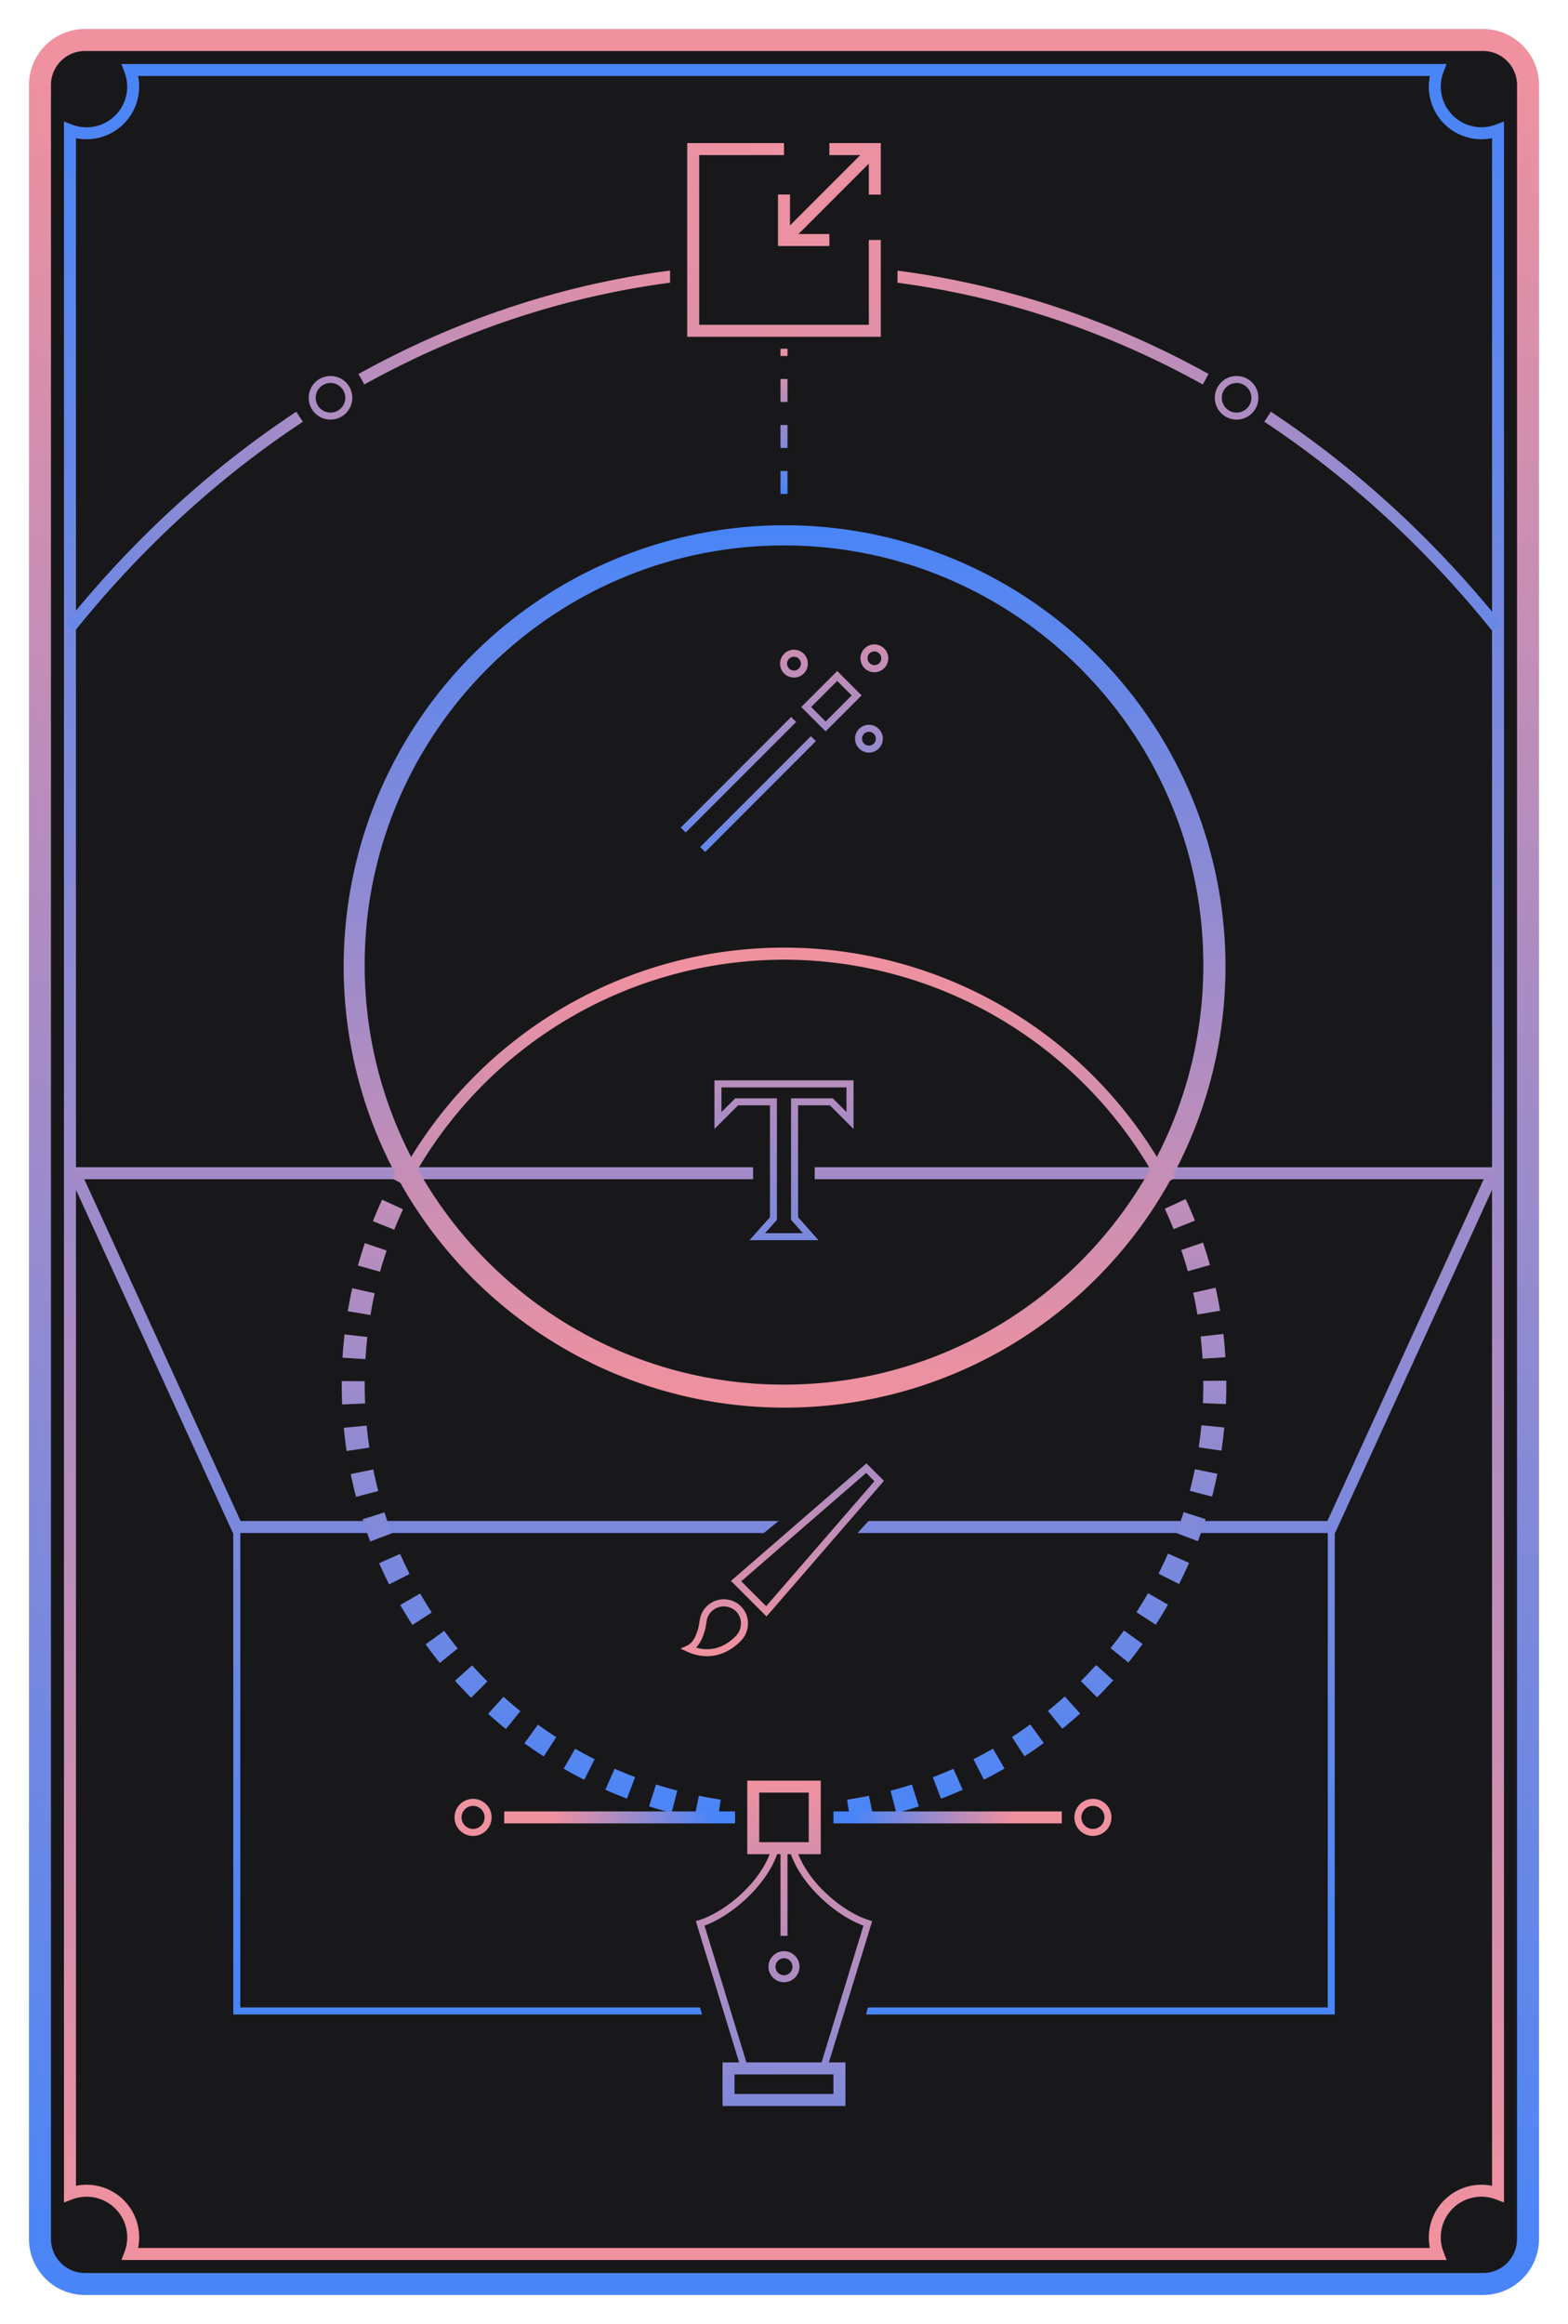 <svg xmlns="http://www.w3.org/2000/svg" xmlns:xlink="http://www.w3.org/1999/xlink" viewBox="0 0 1569 2324"><defs><style>.cls-1{fill:#18181a;}.cls-2{fill:url(#linear-gradient);}.cls-3{fill:url(#linear-gradient-2);}.cls-4{fill:url(#linear-gradient-3);}.cls-5{fill:url(#linear-gradient-4);}.cls-6{fill:url(#radial-gradient);}.cls-7{fill:url(#linear-gradient-5);}.cls-8{fill:url(#linear-gradient-6);}.cls-9{fill:url(#radial-gradient-2);}.cls-10{fill:url(#linear-gradient-7);}.cls-11{fill:url(#linear-gradient-8);}.cls-12{fill:url(#linear-gradient-9);}.cls-13{fill:url(#linear-gradient-10);}</style><linearGradient id="linear-gradient" x1="784.5" y1="29" x2="784.5" y2="2295" gradientUnits="userSpaceOnUse"><stop offset="0.01" stop-color="#f0919f"/><stop offset="1" stop-color="#4885f8"/></linearGradient><linearGradient id="linear-gradient-2" x1="784.5" y1="64" x2="784.5" y2="2260" gradientUnits="userSpaceOnUse"><stop offset="0" stop-color="#4885f8"/><stop offset="0.99" stop-color="#f0919f"/></linearGradient><linearGradient id="linear-gradient-3" y1="1971.54" x2="784.5" y2="475.51" xlink:href="#linear-gradient-2"/><linearGradient id="linear-gradient-4" y1="1822.41" x2="784.5" y2="947.69" xlink:href="#linear-gradient-2"/><radialGradient id="radial-gradient" cx="786.43" cy="427.4" fy="126.285" r="874.26" gradientUnits="userSpaceOnUse"><stop offset="0" stop-color="#f0919f"/><stop offset="0.12" stop-color="#e991a3"/><stop offset="0.29" stop-color="#d68fad"/><stop offset="0.49" stop-color="#b78dbd"/><stop offset="0.71" stop-color="#8b8ad4"/><stop offset="0.95" stop-color="#5486f2"/><stop offset="1" stop-color="#4885f8"/></radialGradient><linearGradient id="linear-gradient-5" y1="1407.64" x2="784.5" y2="522.45" xlink:href="#linear-gradient"/><linearGradient id="linear-gradient-6" y1="493.96" x2="784.5" y2="348.72" xlink:href="#linear-gradient-2"/><radialGradient id="radial-gradient-2" cx="783.5" cy="1817.4" r="232.77" gradientUnits="userSpaceOnUse"><stop offset="0.3" stop-color="#4885f8"/><stop offset="0.99" stop-color="#f0919f"/></radialGradient><linearGradient id="linear-gradient-7" y1="2259.89" x2="784.5" y2="1775.71" xlink:href="#linear-gradient-2"/><linearGradient id="linear-gradient-8" x1="785.01" y1="893.71" x2="785.01" y2="580.88" xlink:href="#linear-gradient-2"/><linearGradient id="linear-gradient-9" x1="782.71" y1="1656.19" x2="782.71" y2="1192.56" xlink:href="#linear-gradient"/><linearGradient id="linear-gradient-10" y1="1358.1" x2="784.5" y2="938.03" xlink:href="#linear-gradient-2"/></defs><g id="Layer_4" data-name="Layer 4"><rect class="cls-1" x="40.3" y="41.71" width="1488.4" height="2240.59" rx="43.34"/></g><g id="final"><path class="cls-2" d="M1484,2295H85a56.06,56.06,0,0,1-56-56V85A56.06,56.06,0,0,1,85,29H1484a56.06,56.06,0,0,1,56,56V2239A56.06,56.06,0,0,1,1484,2295ZM85,51A34,34,0,0,0,51,85V2239a34,34,0,0,0,34,34H1484a34,34,0,0,0,34-34V85a34,34,0,0,0-34-34Z"/><path class="cls-3" d="M1447.52,2260h-1326l3.11-8.14a40.63,40.63,0,0,0-52.45-52.45L64,2202.52v-2081l8.14,3.11a40.63,40.63,0,0,0,52.45-52.45L121.48,64h1326l-3.11,8.14a40.65,40.65,0,0,0,52.45,52.45l8.14-3.11v2081l-8.14-3.11a40.63,40.63,0,0,0-52.45,52.45ZM138.18,2248H1430.82a52.65,52.65,0,0,1,62.18-62.18V138.18A52.65,52.65,0,0,1,1430.82,76H138.18A52.69,52.69,0,0,1,76,138.18V2185.82A52.65,52.65,0,0,1,138.18,2248Z"/><path class="cls-4" d="M1335.59,1527v6h-7v-6Zm-7,480.46h-460l-2.08,7h469.12V1533h-7ZM65.66,1167.21,233.05,1533h.36v481.46H702.53l-2.08-7h-460V1533H764.33l14.72-12H240.76L84.34,1179.21H753.57v-12Zm749.57,0v12h669.43L1328.24,1521H869l-10.86,12h470.43v-6h7v6h.36l167.39-365.75Z"/><path class="cls-5" d="M874.13,1818.3l-4.64-22.53c-7.21,1.49-14.57,2.8-21.86,3.9l3.43,22.74C858.75,1821.25,866.51,1819.87,874.13,1818.3Zm45.31-11.87-7-21.9c-7,2.24-14.19,4.32-21.33,6.19l5.83,22.25C904.47,1811,912,1808.8,919.44,1806.43Zm43.87-16.65-9.3-21c-6.76,3-13.68,5.83-20.57,8.45l8.16,21.5C948.88,1795.93,956.18,1792.93,963.31,1789.78Zm41.82-21.22-11.48-19.93c-6.4,3.68-13,7.24-19.55,10.58l10.4,20.51C991.45,1776.2,998.38,1772.44,1005.13,1768.56Zm39.32-25.52-13.53-18.6c-6,4.33-12.12,8.57-18.31,12.59l12.52,19.29C1031.65,1752.08,1038.15,1747.62,1044.45,1743Zm36.39-29.5-15.4-17.08c-5.48,4.94-11.16,9.8-16.89,14.44l14.48,17.87C1069.08,1723.87,1075.07,1718.75,1080.84,1713.54Zm33.08-33.15L1096.81,1665c-4.93,5.48-10.07,10.91-15.28,16.13l16.29,16.25C1103.31,1691.89,1108.73,1686.17,1113.92,1680.39Zm29.4-36.44-18.63-13.48c-4.32,6-8.85,11.9-13.49,17.64l17.9,14.44C1134,1656.5,1138.77,1650.24,1143.32,1644Zm25.4-39.31-20-11.44c-3.66,6.38-7.54,12.76-11.54,19l19.32,12.48C1160.76,1618.1,1164.86,1611.37,1168.72,1604.64Zm21.09-41.77-21.06-9.26c-3,6.74-6.15,13.49-9.46,20.06l20.53,10.36C1183.32,1577.1,1186.68,1570,1189.81,1562.87Zm16.53-43.74-21.92-7c-2.23,7-4.68,14-7.28,20.93l21.51,8.13C1201.4,1534,1204,1526.53,1206.34,1519.13Zm11.8-45.33-22.53-4.6c-1.48,7.22-3.17,14.5-5,21.63l22.26,5.79C1214.8,1489.1,1216.58,1481.42,1218.14,1473.8Zm6.92-46.32-22.89-2.19c-.71,7.34-1.61,14.76-2.7,22l22.75,3.4C1223.36,1443,1224.32,1435.22,1225.06,1427.48Zm2-42.69c0-1.37,0-2.74,0-4.1l-23,.21c0,1.3,0,2.59,0,3.89,0,6.09-.14,12.26-.4,18.34l23,1C1227,1397.71,1227.1,1391.21,1227.1,1384.79Zm-.85-27.52c-.47-7.77-1.16-15.62-2-23.34l-22.85,2.61c.84,7.33,1.49,14.77,2,22.14Zm-5.33-46.54c-1.29-7.68-2.81-15.42-4.5-23l-22.45,5c1.61,7.19,3,14.52,4.27,21.8ZM1210.69,1265c-2.1-7.5-4.43-15-6.93-22.4L1182,1250c2.36,7,4.57,14.11,6.56,21.22Zm-15-44.39c-2.88-7.22-6-14.46-9.27-21.52l-20.87,9.66c3.09,6.69,6,13.55,8.79,20.4Zm-19.77-42.69c-1.83-3.47-3.74-7-5.66-10.36l-20,11.3c1.82,3.24,3.63,6.54,5.37,9.82Zm-757.42,1.61-20.05-11.27c-1.92,3.41-3.82,6.9-5.65,10.37l20.35,10.73C414.83,1186.07,416.63,1182.76,418.45,1179.53ZM721.2,1799.64c-7.29-1.1-14.64-2.41-21.84-3.9l-4.64,22.53c7.6,1.57,15.35,3,23,4.11Zm-43.44-9c-7.13-1.87-14.29-4-21.3-6.2l-7,21.91c7.39,2.37,15,4.57,22.48,6.54Zm-42.24-13.52c-6.86-2.6-13.75-5.43-20.49-8.41l-9.3,21c7.11,3.15,14.39,6.13,21.62,8.88ZM595,1759.27c-6.56-3.33-13.12-6.88-19.49-10.55l-11.47,19.94c6.72,3.87,13.64,7.61,20.56,11.12Zm-38.41-22.11c-6.17-4-12.32-8.22-18.28-12.54l-13.51,18.61c6.29,4.56,12.77,9,19.29,13.23Zm-35.89-26c-5.72-4.63-11.39-9.48-16.87-14.41l-15.39,17.09c5.78,5.2,11.76,10.31,17.79,15.2Zm-33-29.69c-5.21-5.21-10.35-10.63-15.28-16.1l-17.1,15.38c5.2,5.78,10.62,11.49,16.11,17Zm-29.69-33c-4.63-5.74-9.18-11.67-13.5-17.63l-18.62,13.5c4.56,6.29,9.35,12.54,14.24,18.59ZM432,1612.5c-4-6.19-7.91-12.57-11.57-19L400.49,1605c3.87,6.74,8,13.47,12.21,20ZM409.88,1574c-3.33-6.59-6.53-13.34-9.5-20.08l-21,9.28c3.13,7.11,6.5,14.24,10,21.18ZM392,1533.36c-2.61-6.9-5.07-14-7.31-21l-21.91,7c2.36,7.42,5,14.87,7.71,22.14Zm-13.48-42.3c-1.86-7.12-3.55-14.39-5-21.61l-22.53,4.62c1.55,7.61,3.34,15.29,5.3,22.8Zm-8.91-43.45c-1.09-7.28-2-14.69-2.71-22L344,1427.8c.75,7.73,1.71,15.55,2.86,23.22Zm-4.26-44.16c-.27-6.18-.41-12.46-.41-18.66,0-1.18,0-2.36,0-3.54l-23-.18c0,1.24,0,2.48,0,3.72,0,6.53.15,13.15.43,19.67ZM367.6,1337l-22.85-2.59c-.88,7.7-1.56,15.55-2,23.31l23,1.39C366.12,1351.71,366.77,1344.27,367.6,1337Zm7.33-43.76-22.45-5c-1.69,7.58-3.2,15.31-4.48,23l22.68,3.8C371.9,1307.72,373.33,1300.39,374.93,1293.2Zm11.93-42.73-21.79-7.35c-2.49,7.36-4.81,14.89-6.9,22.37l22.15,6.19C382.3,1264.59,384.5,1257.45,386.86,1250.47Zm16.41-41.21-20.89-9.64c-3.25,7.06-6.36,14.3-9.23,21.52l21.37,8.51C397.24,1222.81,400.19,1216,403.27,1209.26ZM784.5,959.69A426.11,426.11,0,0,1,1155,1176.16l10.45-5.9a437.18,437.18,0,0,0-762.23.7l10.46,5.88A426,426,0,0,1,784.5,959.69Z"/><path class="cls-6" d="M74.61,631.31l-9.36-7.51.85-1.06,9.35,7.53ZM303.07,421.75l-6.62-10c-85.56,56.53-163.06,127.52-230.35,211l9.35,7.53C142,547.75,218.54,477.6,303.07,421.75ZM670.5,270.57C561.86,284.75,457,319.52,358.74,374l5.81,10.5C461,331,563.92,296.79,670.5,282.68m0,0V270.57M330.7,383a14.8,14.8,0,1,0,14.8,14.79A14.81,14.81,0,0,0,330.7,383m0-7a21.8,21.8,0,1,1-21.79,21.79A21.8,21.8,0,0,1,330.7,376Zm1173,248.83c-67.68-84.39-145.75-156.09-232-213.1l-6.62,10c85.26,56.32,162.4,127.18,229.3,210.6ZM898.09,282.74c106.4,14.15,209.12,48.36,305.45,101.73l5.81-10.5c-98.12-54.37-202.8-89.11-311.26-103.33ZM1237.39,383a14.8,14.8,0,1,0,14.79,14.79A14.81,14.81,0,0,0,1237.39,383m0-7a21.8,21.8,0,1,1-21.79,21.79A21.8,21.8,0,0,1,1237.39,376Zm-368-51.21H699.65V155.1H784.5v-12H687.65V336.8h193.7V240h-12ZM829.92,143.1v12h30.94L790.5,225.46V194.53h-12V246h51.42V234H799l70.37-70.36v30.94h12V143.1Z"/><path class="cls-7" d="M784.5,1407.64a441.19,441.19,0,1,1,172.28-34.78A439.83,439.83,0,0,1,784.5,1407.64Zm0-862.19c-231.37,0-419.6,188.23-419.6,419.6s188.23,419.59,419.6,419.59,419.6-188.23,419.6-419.59S1015.87,545.45,784.5,545.45Z"/><path class="cls-8" d="M788,494h-7V471h7Zm0-46h-7V425h7Zm0-46h-7V379h7Zm0-46h-7v-7.24h7Z"/><path class="cls-9" d="M735.53,1811.4v12h-231v-12Zm376.63,6a18.54,18.54,0,1,1-18.54-18.54A18.56,18.56,0,0,1,1112.16,1817.4Zm-7,0a11.54,11.54,0,1,0-11.54,11.54A11.55,11.55,0,0,0,1105.16,1817.4Zm-613.24,0a18.54,18.54,0,1,1-18.54-18.54A18.55,18.55,0,0,1,491.92,1817.4Zm-7,0a11.54,11.54,0,1,0-11.54,11.54A11.55,11.55,0,0,0,484.92,1817.4Zm349.05,6H1062.5v-12H834Z"/><path class="cls-10" d="M872.72,1921.16l-3.31-1.05c-26.33-8.37-59.08-36.22-70.61-65.94h22.47v-73.54H747.73v73.54H770.2c-11.53,29.72-44.28,57.57-70.61,65.94l-3.31,1.05,43.31,141.25H723V2106H846v-43.58H829.41Zm-113-128.53h49.54v49.54H759.73Zm-54.75,133c28-10.31,61.58-40.09,72.67-71.48H781v81.68h7v-81.68h3.35c11.09,31.39,44.65,61.17,72.67,71.48l-41.93,136.76H746.91Zm129,148.76V2094H735v-19.58Zm-49.49-92.18a15.51,15.51,0,1,0-15.5-15.51A15.52,15.52,0,0,0,784.5,1982.23Zm0-24a8.51,8.51,0,1,1-8.5,8.5A8.51,8.51,0,0,1,784.5,1958.22Z"/><path class="cls-11" d="M826.17,731.37,801.76,707l36-36,24.4,24.41ZM811.66,707l14.51,14.51,26.07-26.07-14.5-14.51Zm-15,15-5-5L681.19,827.54l4.95,5Zm19.75,19.16-5-4.95L700.65,847l5,5Zm-21.94-63.6a13.91,13.91,0,1,1,9.84-4.07h0A13.85,13.85,0,0,1,794.43,677.57Zm0-20.82a6.91,6.91,0,1,0,4.89,11.8h0a6.91,6.91,0,0,0-4.89-11.8Zm75,95.86a13.9,13.9,0,1,1,9.84-4.07h0A13.85,13.85,0,0,1,869.47,752.61Zm0-20.82a6.91,6.91,0,1,0,4.89,11.8h0a6.91,6.91,0,0,0-4.89-11.8Zm5.45-59.52a13.91,13.91,0,1,1,9.84-4.07h0A13.83,13.83,0,0,1,874.92,672.27Zm0-20.81a6.83,6.83,0,0,0-4.88,2,6.91,6.91,0,0,0,9.77,9.77h0a6.91,6.91,0,0,0-4.89-11.79Z"/><path class="cls-12" d="M767,1616.48l-35.56-35.56L867,1463.39l17.5,17.49Zm-25.29-35.2,24.93,24.93,108.33-125-8.28-8.27Zm-34.21,74.91a47.49,47.49,0,0,1-19.61-4.4l-6.93-3.13,6.88-3.23c4.81-2.26,8.4-8.07,11-17.76h0c.3-1.14.59-2.86.88-4.67a48.71,48.71,0,0,1,1.64-7.59,24.38,24.38,0,0,1,40.13-9,23.77,23.77,0,0,1,6.94,17.37,24.79,24.79,0,0,1-7.28,17.26C731.29,1651.06,719.61,1656.19,707.46,1656.19Zm-10.91-8.61c14.22,4.22,28.08.27,39.56-11.42a17.86,17.86,0,0,0,5.25-12.44,16.82,16.82,0,0,0-4.89-12.31,17.45,17.45,0,0,0-28.58,6.35,44.36,44.36,0,0,0-1.33,6.38c-.33,2-.63,3.85-1,5.32h0C703.38,1637.6,700.41,1643.6,696.55,1647.58Z"/><path class="cls-13" d="M819,1240.19H750l20.45-23V1105.33H738.58L714.91,1129v-48.63H854.09V1129l-23.67-23.67H798.59V1217.2Zm-53.48-7h37.88l-11.85-13.32V1098.33h41.73l13.77,13.77v-24.73H721.91v24.73l13.77-13.77h41.73v121.54Z"/></g></svg>